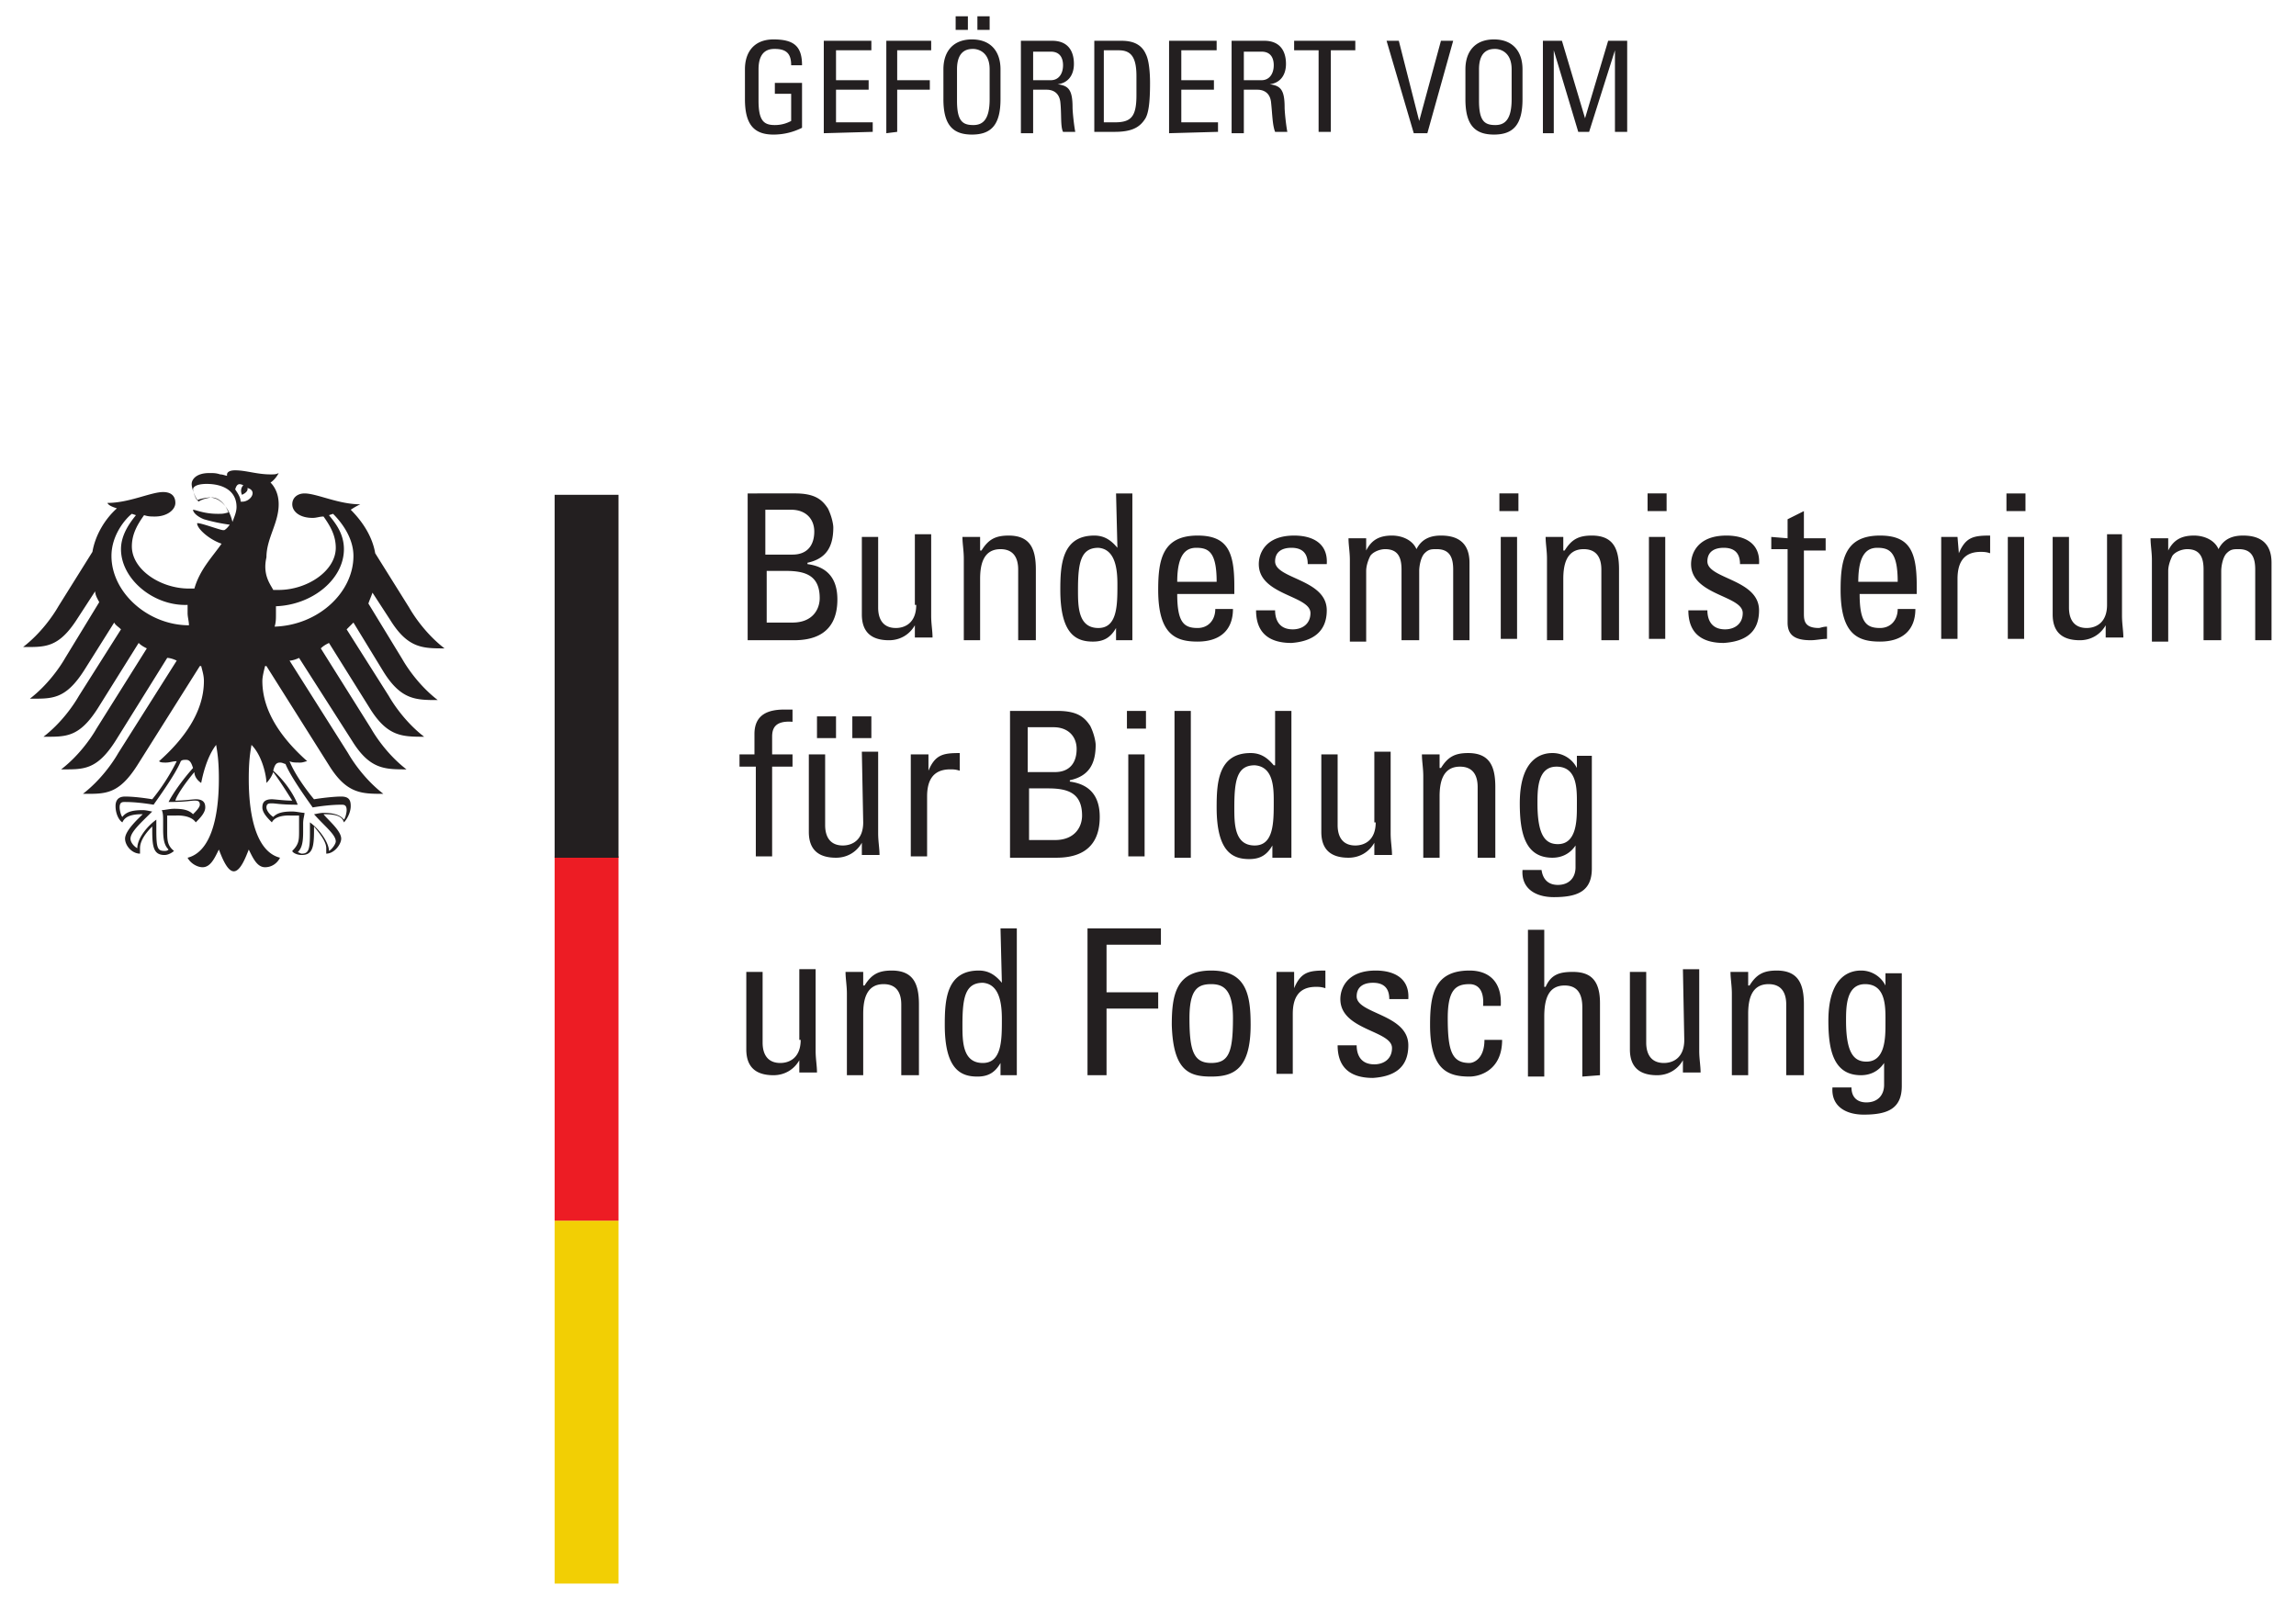 <svg version="1.1" xmlns="http://www.w3.org/2000/svg" x="0" y="0" viewBox="0 0 168.9 117.5" style="enable-background:new 0 0 168.9 117.5" xml:space="preserve">
<style>.st0{fill:#231f20}</style>
<path class="st0" d="M58.9 76.5c0 1.3-.8 1.7-1.5 1.7-.9 0-1.3-.6-1.3-1.5v-5.2h-1.2v5.7c0 1.3.7 1.9 2 1.9.8 0 1.5-.4 1.9-1.1v.9h1.3c0-.5-.1-1-.1-1.6v-6h-1.2v5.2m8.8 2.6v-5.2c0-1.5-.4-2.5-2-2.5-1 0-1.5.3-2 1.1h-.1v-1h-1.3c0 .5.1 1 .1 1.6v6h1.2v-4.5c0-1 .2-2.2 1.5-2.2 1 0 1.3.7 1.3 1.5v5.2h1.3m6.1-4.1c0 1.5 0 3.2-1.4 3.2-1.5 0-1.5-1.6-1.5-2.8 0-2 .2-3.1 1.5-3.1 1.3.1 1.4 1.7 1.4 2.7zm0-2.7c-.5-.6-1-.9-1.7-.9-2.4 0-2.5 2.2-2.5 4 0 3.3 1.2 3.8 2.4 3.8.8 0 1.3-.3 1.7-1v.9h1.2V68.3h-1.2l.1 4m7.7 6.8v-4.9h3.8V73h-3.8v-3.5h4v-1.2H80v10.8h1.4m7.7-.9c-1.3 0-1.6-.9-1.6-3.3 0-2.1.6-2.5 1.6-2.5.9 0 1.6.4 1.6 2.5 0 2.5-.3 3.3-1.6 3.3zm0 1c1.6 0 2.9-.5 2.9-3.8 0-2.2-.3-4-2.9-4s-2.9 1.8-2.9 4c.1 3.4 1.3 3.8 2.9 3.8m6-7.7h-1.2V79h1.2v-4.4c0-1 .3-2 1.7-2 .2 0 .4 0 .7.1v-1.3c-1.2 0-1.8.1-2.3 1.3v-1.2m8.4 5.4c0-2.3-3.8-2.3-3.8-3.6 0-.7.5-1 1.2-1 .8 0 1.2.4 1.2 1.2h1.4c.1-1.5-1-2.1-2.4-2.1-2.1 0-2.6 1.3-2.6 2.1 0 2.3 3.8 2.3 3.8 3.6 0 .8-.6 1.2-1.3 1.2-1.2 0-1.3-1-1.3-1.4h-1.4c0 1.7 1 2.4 2.6 2.4 1.5-.1 2.6-.7 2.6-2.4m6.8-2.9c.1-1.7-.8-2.6-2.3-2.6-2.6 0-2.9 1.8-2.9 4 0 3.3 1.3 3.8 2.9 3.8.8 0 2.4-.5 2.4-2.7h-1.3c0 1.4-.8 1.7-1.1 1.7-1.3 0-1.6-.9-1.6-3.3 0-2.1.6-2.5 1.6-2.5.5 0 1.1.3 1 1.6h1.3m7.3 5.1v-5.3c0-1.7-.7-2.3-2-2.3-1 0-1.6.2-2 1.1h-.1v-4.2h-1.2v10.8h1.2v-4.4c0-1.3.3-2.3 1.5-2.3 1 0 1.3.7 1.3 1.6v5.1l1.3-.1m6.2-2.6c0 1.3-.8 1.7-1.5 1.7-.9 0-1.3-.6-1.3-1.5v-5.2h-1.2v5.7c0 1.3.7 1.9 2 1.9.8 0 1.5-.4 1.9-1.1v.9h1.3c0-.5-.1-1-.1-1.6v-6h-1.2l.1 5.2m8.8 2.6v-5.2c0-1.5-.4-2.5-2-2.5-1 0-1.5.3-2 1.1h-.1v-1h-1.3c0 .5.1 1 .1 1.6v6h1.2v-4.5c0-1 .2-2.2 1.5-2.2 1 0 1.3.7 1.3 1.5v5.2h1.3m6-3.8c0 1 0 2.8-1.4 2.8-.9 0-1.5-.6-1.5-3 0-1 0-2.7 1.4-2.7 1.6 0 1.5 1.8 1.5 2.9zm0-2.8a2 2 0 0 0-1.8-1.1c-.6 0-2.4.2-2.4 3.7 0 2.2.4 4 2.4 4 .7 0 1.3-.3 1.7-.9v1.6c0 .8-.5 1.3-1.3 1.3-.7 0-1.1-.4-1.1-1.1h-1.4c-.1 1.4 1 2 2.3 2 1.7 0 2.8-.4 2.8-2.1v-8.3h-1.2v.9m-84.3-17v.9h1.2V63h1.2v-6.6h1.5v-.9h-1.5v-1.3c0-.6.2-1.2 1.5-1.1v-.9h-.6c-1.1 0-2.2.3-2.2 1.8v1.5h-1.1m7.1-2.8h-1.4v1.6h1.4v-1.6zm2.6 0h-1.4v1.6h1.4v-1.6zm-.6 7.8c0 1.3-.8 1.7-1.5 1.7-.9 0-1.3-.6-1.3-1.5v-5.2h-1.2v5.7c0 1.3.7 1.9 2 1.9.8 0 1.5-.4 1.9-1.1v.9h1.3c0-.5-.1-1-.1-1.6v-6h-1.2l.1 5.2m4.7-5H67V63h1.2v-4.4c0-1 .3-2 1.7-2 .2 0 .4 0 .7.1v-1.3c-1.2 0-1.8.1-2.3 1.3v-1.2m7.3 2.5h1.5c1.4 0 2.5.3 2.5 2 0 .8-.5 1.8-2 1.8h-1.9V58zm0-4.5h1.9c1.1 0 1.7.7 1.7 1.6 0 1-.5 1.7-1.6 1.7h-2v-3.3zm2.1 9.6c1.2 0 3.2-.3 3.2-3 0-1.5-.7-2.4-2.2-2.6v-.1c1.4-.3 1.9-1.2 1.9-2.6 0-.2-.1-.8-.4-1.4-.4-.6-.9-1.1-2.4-1.1h-3.5v10.8h3.4m6.5-7.6H83V63h1.2v-7.5zm-1.3-1.9h1.4v-1.3h-1.4v1.3m4.7-1.3h-1.2v10.8h1.2V52.3m6.1 6.7c0 1.5 0 3.2-1.4 3.2-1.5 0-1.5-1.6-1.5-2.8 0-2 .2-3.1 1.5-3.1 1.4.1 1.4 1.7 1.4 2.7zm0-2.7c-.5-.6-1-.9-1.7-.9-2.4 0-2.5 2.2-2.5 4 0 3.3 1.2 3.8 2.4 3.8.8 0 1.3-.3 1.7-1v.9H95V52.3h-1.2v4m7.4 4.2c0 1.3-.8 1.7-1.5 1.7-.9 0-1.3-.6-1.3-1.5v-5.2h-1.2v5.7c0 1.3.7 1.9 2 1.9.8 0 1.5-.4 1.9-1.1v.9h1.3c0-.5-.1-1-.1-1.6v-6h-1.2v5.2m8.9 2.6v-5.2c0-1.5-.4-2.5-2-2.5-1 0-1.5.3-2 1.1h-.1v-1h-1.3c0 .5.1 1 .1 1.6v6h1.2v-4.5c0-1 .2-2.2 1.5-2.2 1 0 1.3.7 1.3 1.5v5.2h1.3m6-3.8c0 1 0 2.8-1.4 2.8-.9 0-1.5-.6-1.5-3 0-1 0-2.7 1.4-2.7 1.6 0 1.5 1.8 1.5 2.9zm0-2.8a2 2 0 0 0-1.8-1.1c-.6 0-2.4.2-2.4 3.7 0 2.2.4 4 2.4 4 .7 0 1.3-.3 1.7-.9v1.6c0 .8-.5 1.3-1.3 1.3-.7 0-1.1-.4-1.2-1.1H112c-.1 1.4 1 2 2.3 2 1.7 0 2.8-.4 2.8-2.1v-8.3H116v.9M56.3 42h1.5c1.4 0 2.5.3 2.5 2 0 .8-.5 1.8-2 1.8h-1.9V42zm0-4.5h1.9c1.1 0 1.7.7 1.7 1.6 0 1-.5 1.7-1.6 1.7h-2v-3.3zm2.1 9.6c1.2 0 3.2-.3 3.2-3 0-1.5-.7-2.4-2.2-2.6v-.1c1.4-.3 1.9-1.2 1.9-2.6 0-.2-.1-.8-.4-1.4-.4-.6-.9-1.1-2.4-1.1H55v10.8h3.4m9-2.6c0 1.3-.8 1.7-1.5 1.7-.9 0-1.3-.6-1.3-1.5v-5.2h-1.2v5.7c0 1.3.7 1.9 2 1.9.8 0 1.5-.4 1.9-1.1v.9h1.3c0-.5-.1-1-.1-1.6v-6h-1.2v5.2m8.9 2.6v-5.2c0-1.5-.4-2.5-2-2.5-1 0-1.5.3-2 1.1h-.1v-1h-1.3c0 .5.1 1 .1 1.6v6h1.2v-4.5c0-1 .2-2.2 1.5-2.2 1 0 1.3.7 1.3 1.5v5.2h1.3m6-4.1c0 1.5 0 3.2-1.4 3.2-1.5 0-1.5-1.6-1.5-2.8 0-2 .2-3.1 1.5-3.1 1.3.1 1.4 1.7 1.4 2.7zm0-2.7c-.5-.6-1-.9-1.7-.9-2.4 0-2.5 2.2-2.5 4 0 3.3 1.2 3.8 2.4 3.8.8 0 1.3-.3 1.7-1v.9h1.2V36.3h-1.2l.1 4m4.4 2.5c0-2.1.7-2.5 1.4-2.5.9 0 1.5.3 1.5 2.5h-2.9zm4.2.9v-.6c0-2.5-.5-3.7-2.7-3.7-2.6 0-2.9 1.8-2.9 4 0 3.3 1.3 3.8 2.9 3.8 1.6 0 2.6-.8 2.6-2.4h-1.3c0 .8-.5 1.4-1.3 1.4-1 0-1.5-.4-1.5-2.5h4.2m6.8 1.2c0-2.3-3.8-2.3-3.8-3.6 0-.7.5-1 1.2-1 .8 0 1.2.4 1.2 1.2h1.4c.1-1.5-1-2.1-2.4-2.1-2.1 0-2.6 1.3-2.6 2.1 0 2.3 3.8 2.3 3.8 3.6 0 .8-.6 1.2-1.3 1.2-1.2 0-1.3-1-1.3-1.4h-1.4c0 1.7 1 2.4 2.6 2.4 1.4-.1 2.6-.7 2.6-2.4m6.8 2.2V42c0-.3.1-1 .4-1.3.3-.3.5-.3.9-.3 1 0 1.2.7 1.2 1.5v5.2h1.2v-5.7c0-1.8-1.3-2-2.1-2-.7 0-1.4.2-1.8 1-.3-.7-1.1-1-1.8-1-.9 0-1.5.3-1.9 1.1v-.9h-1.3c0 .5.1 1 .1 1.6v6h1.2V42c0-.3.1-.7.3-1.1.2-.3.7-.5 1.1-.5 1 0 1.2.7 1.2 1.5v5.2h1.3m7.2-7.6h-1.2V47h1.2v-7.5zm-1.3-1.9h1.4v-1.3h-1.4v1.3m8.8 9.5v-5.2c0-1.5-.4-2.5-2-2.5-1 0-1.5.3-2 1.1h-.1v-1h-1.3c0 .5.1 1 .1 1.6v6h1.2v-4.5c0-1 .2-2.2 1.5-2.2 1 0 1.3.7 1.3 1.5v5.2h1.3m3.4-7.6h-1.2V47h1.2v-7.5zm-1.3-1.9h1.4v-1.3h-1.4v1.3m8.2 7.3c0-2.3-3.8-2.3-3.8-3.6 0-.7.5-1 1.2-1 .8 0 1.2.4 1.2 1.2h1.4c.1-1.5-1-2.1-2.4-2.1-2.1 0-2.6 1.3-2.6 2.1 0 2.3 3.8 2.3 3.8 3.6 0 .8-.6 1.2-1.3 1.2-1.2 0-1.3-1-1.3-1.4h-1.4c0 1.7 1 2.4 2.6 2.4 1.5-.1 2.6-.7 2.6-2.4m.9-5.4v.9h1.2v5.4c0 .9.5 1.3 1.7 1.3.4 0 .8-.1 1.2-.1v-.9c-.3 0-.5.1-.6.1-1.1 0-1.1-.6-1.1-1.1v-4.6h1.6v-.9h-1.6v-2l-1.2.6v1.4l-1.2-.1m6.4 3.3c0-2.1.7-2.5 1.4-2.5.9 0 1.5.3 1.5 2.5h-2.9zm4.3.9v-.6c0-2.5-.5-3.7-2.7-3.7-2.6 0-2.9 1.8-2.9 4 0 3.3 1.3 3.8 2.9 3.8 1.6 0 2.6-.8 2.6-2.4h-1.3c0 .8-.5 1.4-1.3 1.4-1 0-1.5-.4-1.5-2.5h4.2m3-4.2h-1.2V47h1.2v-4.4c0-1 .3-2 1.7-2 .2 0 .4 0 .7.1v-1.3c-1.2 0-1.8.1-2.3 1.3l-.1-1.2m4.9 0h-1.2V47h1.2v-7.5zm-1.3-1.9h1.4v-1.3h-1.4v1.3m7.4 6.9c0 1.3-.8 1.7-1.5 1.7-.9 0-1.3-.6-1.3-1.5v-5.2H151v5.7c0 1.3.7 1.9 2 1.9.8 0 1.5-.4 1.9-1.1v.9h1.3c0-.5-.1-1-.1-1.6v-6H155v5.2m8.4 2.6V42c0-.3.1-1 .4-1.3.3-.3.5-.3.9-.3 1 0 1.2.7 1.2 1.5v5.2h1.2v-5.7c0-1.8-1.3-2-2.1-2-.7 0-1.4.2-1.8 1-.3-.7-1.1-1-1.8-1-.9 0-1.5.3-1.9 1.1v-.9h-1.3c0 .5.1 1 .1 1.6v6h1.2V42c0-.3.1-.7.3-1.1.2-.3.7-.5 1.1-.5 1 0 1.2.7 1.2 1.5v5.2h1.3"/>
<path d="M40.8 89.8h4.7v26.7h-4.7V89.8" style="fill:#f2cf04"/>
<path d="M40.8 63h4.7v26.8h-4.7V63" style="fill:#ed1c24"/>
<path class="st0" d="M40.8 36.4h4.7v26.7h-4.7V36.4zM26 40.9c0-1.5-1.1-2.7-1.5-3.1l-.3.1c.4.5 1.1 1.3 1.1 2.5 0 2.2-2.3 4.1-5 4.2v.6c0 .3 0 .6-.1.9 3.2-.1 5.8-2.5 5.8-5.2zm-4.1 18.3c-1.3 0-1.6-.1-1.9-.1-.2 0-.4 0-.4.3 0 .2.2.5.5.7.3-.3.7-.4 1.4-.4.3 0 .7.1.9.1 0 .2-.1.4-.1.8v.6c0 .8-.1 1.2-.4 1.5.1 0 .2.1.3.1.5 0 .6-.3.6-1.5v-.8c.7.5 1.4 1.5 1.4 2.1.2-.1.5-.5.5-.7 0-.5-.8-1.1-1.6-2 .1 0 .4-.1.7-.1.6 0 1.2.1 1.5.5.1-.1.2-.5.2-.7 0-.4-.2-.4-.4-.4-.7 0-1.5.1-2.1.2-.2-.3-1.6-2.2-2-3.2-.1 0-.2-.1-.4-.1-.3 0-.4.2-.5.6.8.7 1.5 1.7 1.8 2.5zm-7.7-2.7c-.1-.3-.2-.6-.5-.6-.2 0-.3 0-.4.1-.4 1-1.8 2.9-2 3.2-.6-.1-1.4-.2-2.1-.2-.2 0-.4 0-.4.4 0 .2.1.6.2.7.3-.4.8-.5 1.5-.5.3 0 .6.1.7.1-.8.8-1.6 1.5-1.6 2 0 .3.3.6.5.7 0-.7.7-1.6 1.4-2.1v.8c0 1.3.1 1.5.6 1.5.1 0 .2 0 .3-.1-.3-.3-.4-.7-.4-1.5v-.6c0-.3 0-.6-.1-.8.2 0 .6-.1.9-.1.7 0 1.1.1 1.4.4.2-.2.5-.5.5-.7 0-.3-.2-.3-.4-.3-.3 0-.6.1-1.9.1.3-.6 1-1.6 1.8-2.5zM8.9 40.4c0-1.1.7-2 1.1-2.5l-.3-.1c-.4.3-1.5 1.5-1.5 3.1 0 2.7 2.7 5.1 5.7 5.1 0-.3-.1-.6-.1-.9v-.6c-2.5.1-4.9-1.9-4.9-4.1zm8.2-2c.1-.3.3-.7.3-1.1 0-1.2-1-1.7-2.2-1.7-.7 0-1 .2-1 .4s.2.7.3.8c.2-.1.7-.2.9-.2.9 0 1.5.9 1.7 1.8zm.6-1.5c.7.1 1.3-.8.5-1 .1.3-.4.5-.4.5s-.2-.4.1-.7c-.4-.2-.5 0-.6.3.2.3.4.6.4.9zm2.4 6.5h.4c2.1 0 4.2-1.4 4.2-3.1 0-.9-.4-1.6-.9-2.3-.3 0-.5.1-.8.1-1 0-1.5-.5-1.5-1s.4-.8.9-.8c.9 0 2.5.8 4.1.8-.2.1-.4.2-.7.4.9.9 1.6 2 1.8 3.2l2.5 4c.4.7 1.3 2 2.6 3-1.6 0-2.7 0-4-2.1l-1.3-2c-.1.3-.2.5-.3.8l2.5 4.1c.4.7 1.3 2 2.6 3-1.6 0-2.7 0-4-2.1L26 45.8l-.5.5 3.1 4.9c.4.7 1.3 2 2.6 3-1.6 0-2.7 0-4-2.1l-3-4.8c-.2.1-.4.2-.6.4l3.7 5.9c.4.7 1.3 2 2.6 3-1.6 0-2.7 0-4-2.1L22 48.4c-.2.1-.5.2-.7.2l4.3 6.8c.4.7 1.3 2 2.6 3-1.6 0-2.7 0-4-2.1L19.6 49h-.1c-.1.4-.2.8-.2 1.1 0 2.3 1.5 4.3 3.3 5.9-.1 0-.3.1-.5.1-.4 0-.6 0-.8-.1.4 1 1.3 2.2 1.8 2.8.6-.1 1.5-.2 2-.2.6 0 .7.3.7.7 0 .5-.3 1-.5 1.2-.1-.3-.3-.6-1.4-.6h-.1c.3.4 1.3 1.2 1.3 1.8 0 .4-.5 1.1-1.1 1.1v-.4c0-.5-.5-1.1-.9-1.6v.3c0 1.2-.1 1.8-.9 1.8-.4 0-.7-.2-.7-.3.5-.5.5-.8.5-1.5V60h-.6s-1.1-.1-1.4.5c-.3-.3-.7-.7-.7-1.1 0-.3.1-.6.7-.6.2 0 .9.1 1.5.1-.2-.3-.8-1.3-1.4-2.1-.1.3-.3.6-.5.8 0-.5-.3-2-1.1-2.8-.1.6-.2 1.2-.2 2.5 0 3.1.7 5.4 2.3 5.8-.2.4-.6.7-1.1.7-.6 0-.9-.7-1.2-1.3-.2.5-.6 1.6-1.1 1.6-.5 0-.9-1.1-1.1-1.6-.3.6-.6 1.3-1.2 1.3-.4 0-.9-.3-1.1-.7 1.6-.4 2.3-2.7 2.3-5.8 0-1.3-.1-1.9-.2-2.5-.7.9-1 2.3-1.1 2.8-.3-.2-.5-.5-.5-.8-.6.7-1.3 1.7-1.4 2.1.6 0 1.3-.1 1.5-.1.6 0 .7.3.7.6 0 .4-.4.8-.7 1.1-.4-.6-1.5-.5-1.5-.5h-.6v1.1c0 .7 0 1.1.5 1.5-.1.1-.4.3-.7.3-.8 0-.9-.6-.9-1.8v-.3c-.4.4-.9 1-.9 1.6v.4c-.6 0-1.1-.6-1.1-1.1 0-.6 1-1.5 1.3-1.8h-.1c-1.1 0-1.3.4-1.4.6-.3-.2-.5-.7-.5-1.2 0-.3.1-.7.7-.7s1.4.1 2 .2A15 15 0 0 0 13 56c-.3 0-.5.1-.8.1-.2 0-.4 0-.5-.1 1.8-1.6 3.3-3.6 3.3-5.9 0-.4-.1-.7-.2-1.1h-.1l-4.6 7.3c-1.4 2.2-2.4 2.1-4 2.1 1.3-1 2.2-2.3 2.6-3l4.3-6.8c-.2-.1-.5-.2-.7-.2l-3.8 6.1c-1.4 2.2-2.4 2.1-4 2.1 1.3-1 2.2-2.3 2.6-3l3.7-5.9c-.2-.1-.4-.2-.6-.4l-3 4.8c-1.4 2.2-2.4 2.1-4 2.1 1.3-1 2.2-2.3 2.6-3l3.1-4.9c-.2-.2-.4-.3-.5-.5l-2.2 3.5c-1.4 2.2-2.4 2.1-4 2.1 1.3-1 2.2-2.3 2.6-3l2.5-4.1c-.1-.2-.3-.5-.3-.8l-1.3 2c-1.4 2.2-2.4 2.1-4 2.1 1.3-1 2.2-2.3 2.6-3l2.5-4c.2-1.2.9-2.4 1.8-3.2-.3-.1-.6-.2-.7-.4 1.6 0 3.2-.8 4.1-.8.6 0 .9.3.9.8s-.6 1-1.5 1c-.3 0-.5 0-.8-.1-.5.7-.9 1.4-.9 2.3 0 1.7 2.1 3.1 4.2 3.1h.4c.4-1.4 1.3-2.3 2-3.3-.9-.3-1.8-1.1-1.8-1.5.1-.1 1.7.5 1.9.5h.1c.2-.1.4-.4.4-.4a13 13 0 0 1-1.9-.4c-.5-.2-.8-.5-.8-.7.2 0 .8.3 1.8.3.4 0 .4 0 .8-.1-.2-.6-.7-1.1-1.2-1.1-.2 0-.7.1-1 .3-.3-.4-.5-1-.5-1.3 0-.3.3-.8 1.3-.8.3 0 .5 0 .8.1.2 0 .4.1.5.1v-.1c0-.1.1-.3.6-.3.8 0 1.6.3 2.6.3.3 0 .4 0 .6-.1-.1.2-.3.5-.6.7.2.2.6.7.6 1.6 0 1.4-.9 2.5-.9 3.9-.3 1.3.3 2 .5 2.4M58.2 4.8c0-.8-.3-1.2-1.2-1.2-.3 0-1.2 0-1.2 1.5v2.3c0 1.5.4 1.8 1.2 1.8.6 0 1-.2 1.2-.3v-2H57v-.8h2v3.3c-.6.3-1.3.5-2.1.5-1.4 0-2.1-.7-2.1-2.6V5.1c0-1.3.7-2.2 2.1-2.2 1.5 0 2.1.5 2.1 1.9h-.8m2.4 5V3h3.5v.7h-2.6v2.2h2.4v.7h-2.4V9h2.7v.7l-3.6.1m4.6 0V3h3.3v.7H66v2.2h2.4v.7H66v3.1l-.8.1m4.2-2.5V5.1c0-1.3.7-2.2 2.1-2.2 1.4 0 2.1.9 2.1 2.2v2.2c0 1.9-.7 2.6-2.1 2.6-1.4 0-2.1-.7-2.1-2.6zm1.8-5.1h-.9v-1h.9v1zm1.6 5.1V5.1c0-1.4-1-1.5-1.2-1.5-.3 0-1.2 0-1.2 1.5v2.3c0 1.5.4 1.8 1.2 1.8.7 0 1.2-.4 1.2-1.9zm0-5.1h-.9v-1h.9v1M76 6.7v3.1h-.9V3h2.3c1.2 0 1.6.8 1.6 1.7 0 .8-.4 1.4-1.2 1.5.8.1 1.1.4 1.1 1.7 0 .3.1 1.3.2 1.8h-.9c-.2-.4-.1-1.3-.2-2.2-.1-.8-.7-.9-1-.9h-1zm0-.8h1.3c.6 0 .9-.5.9-1.1 0-.5-.2-1-.9-1H76v2.1M80.4 3h2.1c.9 0 1.5.3 1.8 1 .3.6.3 1.9.3 2.1 0 1.4-.1 2.3-.4 2.7-.4.6-1 .9-2.2.9h-1.5V3zm.8 6h.8c1.2 0 1.6-.4 1.6-2V5.6c0-1.4-.4-1.9-1.3-1.9h-1.1V9m4.8.8V3h3.5v.7h-2.6v2.2h2.4v.7h-2.4V9h2.7v.7l-3.6.1m5.5-3.1v3.1h-.9V3H93c1.2 0 1.6.8 1.6 1.7 0 .8-.4 1.4-1.2 1.5.8.1 1.1.4 1.1 1.7 0 .3.1 1.3.2 1.8h-.9c-.2-.5-.2-1.3-.3-2.2-.1-.8-.7-.9-1-.9h-1zm0-.8h1.3c.6 0 .9-.5.9-1.1 0-.5-.2-1-.9-1h-1.3v2.1M99.7 3v.7h-1.8v6H97v-6h-1.8V3h4.5m5.3 6.8h-1L102 3h.9l1.5 5.9L106 3h.9L105 9.8m2.8-2.5V5.1c0-1.3.7-2.2 2.1-2.2 1.4 0 2.1.9 2.1 2.2v2.2c0 1.9-.7 2.6-2.1 2.6-1.4 0-2.1-.7-2.1-2.6zm3.4 0V5.1c0-1.4-1-1.5-1.2-1.5-.3 0-1.2 0-1.2 1.5v2.3c0 1.5.4 1.8 1.2 1.8.7 0 1.2-.4 1.2-1.9m3.1 2.5h-.8V3h1.4l1.7 5.7 1.7-5.7h1.4v6.7h-.9v-6l-1.9 6h-.8l-1.8-6v6.1"/>
</svg>
